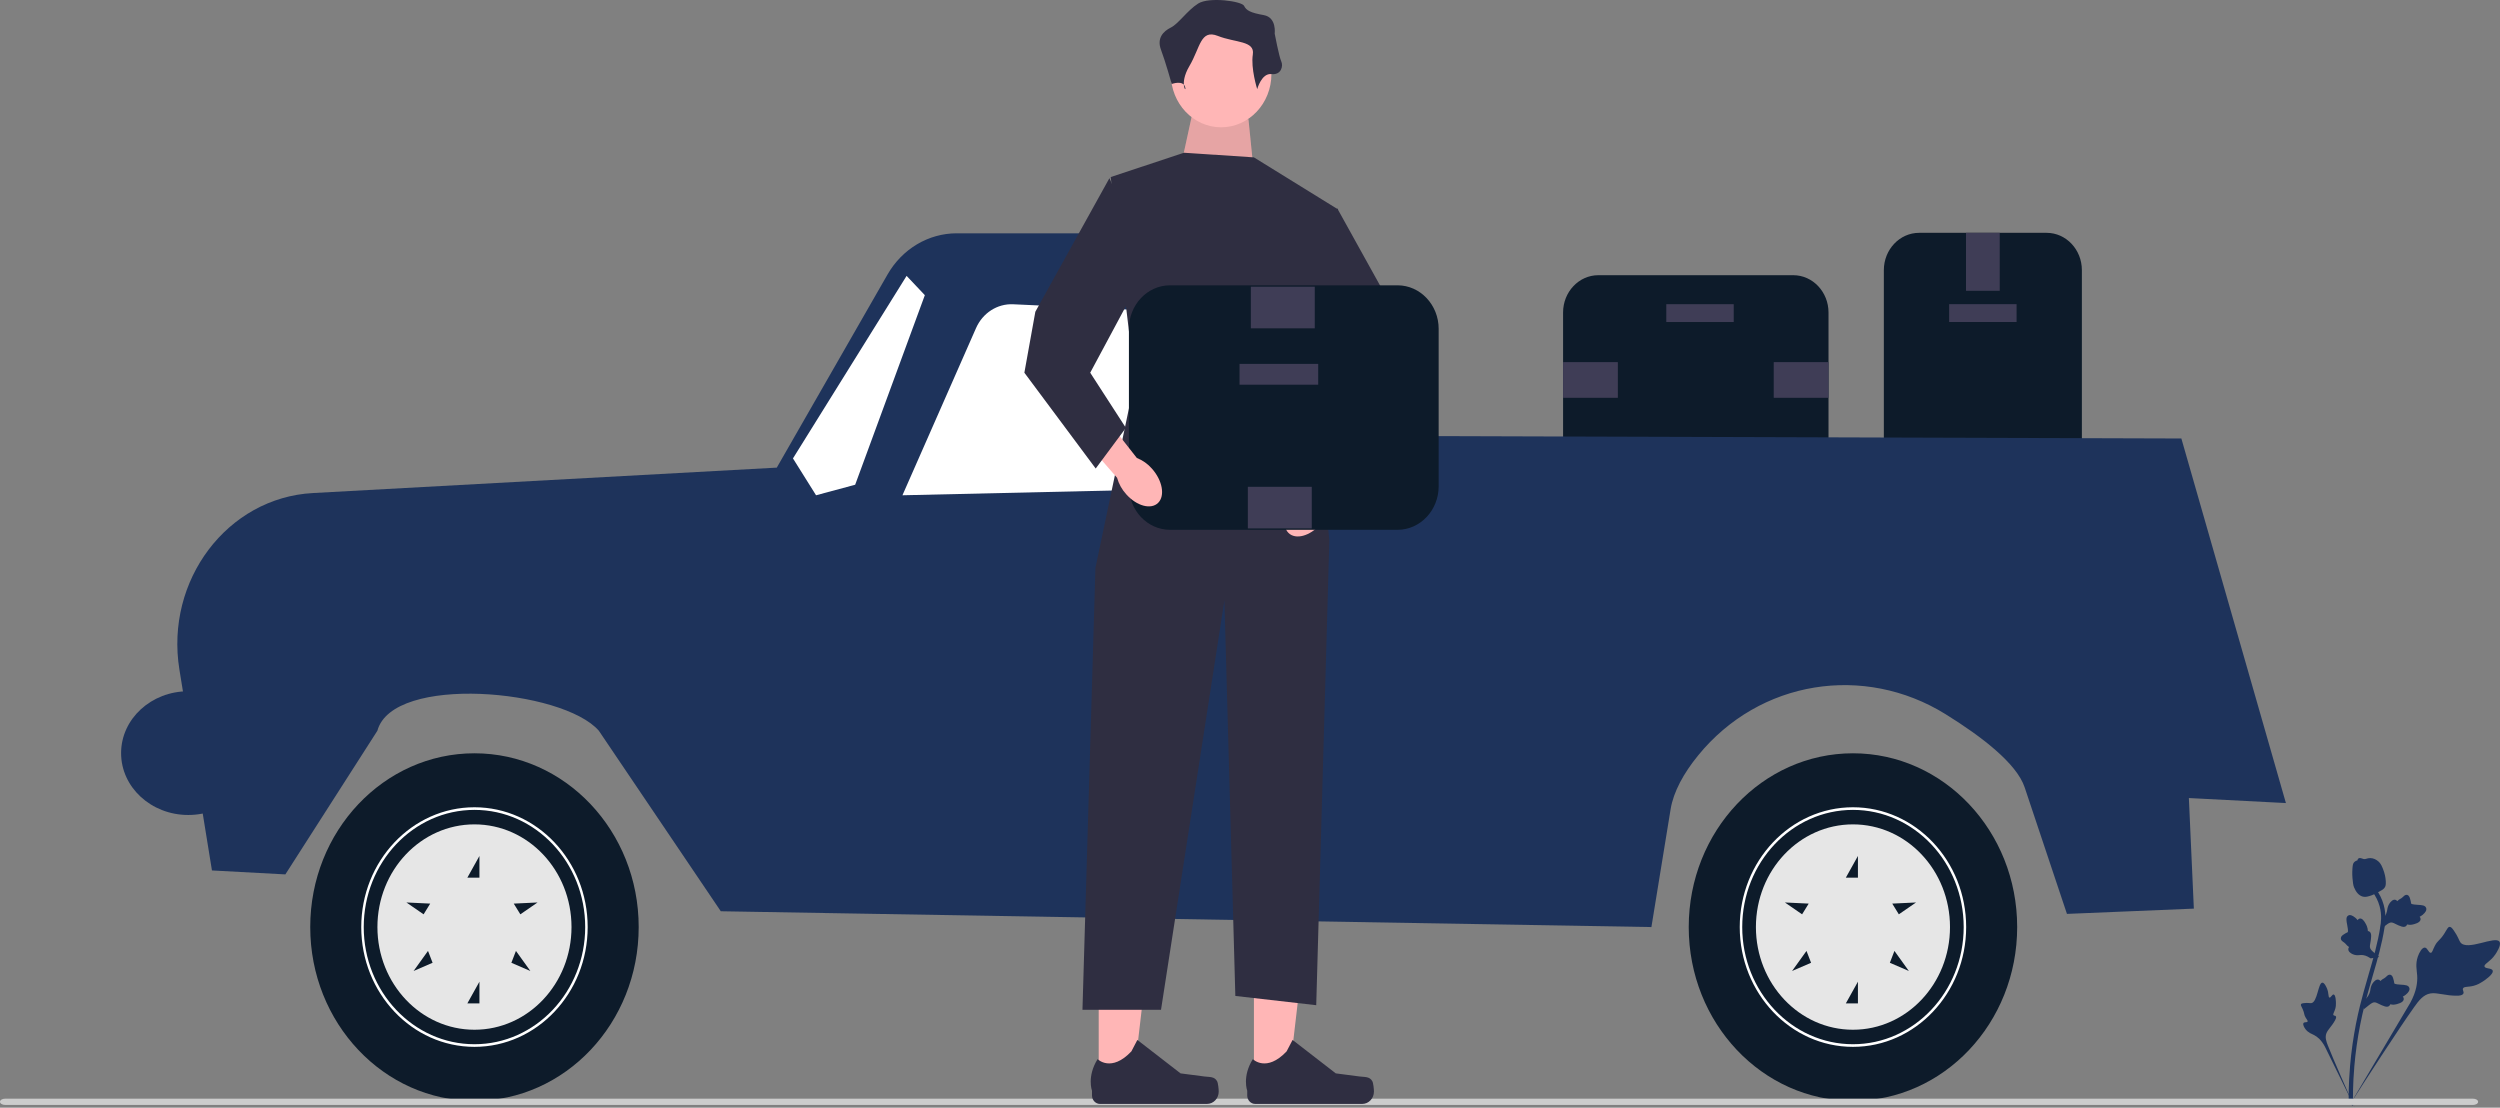 <svg width="325" height="144" viewBox="0 0 325 144" fill="none" xmlns="http://www.w3.org/2000/svg">
<rect x="0" y="0" width="325" height="144" fill="#808080" stroke="none"/>
<g clip-path="url(#clip0_1_142)">
<path d="M244.9 61.932V35.117C244.9 32.443 246.956 30.268 249.483 30.268H266.061C268.588 30.268 270.644 32.443 270.644 35.117V61.932C270.644 64.606 268.588 66.781 266.061 66.781H249.483C246.956 66.781 244.9 64.606 244.9 61.932Z" fill="#0D1B2A"/>
<path d="M253.39 41.86H262.154V39.541H253.39V41.86Z" fill="#3F3D56"/>
<path d="M255.581 37.803H259.963V30.268H255.581V37.803Z" fill="#3F3D56"/>
<path d="M255.581 66.781H259.963V59.246H255.581V66.781Z" fill="#3F3D56"/>
<path d="M233.124 63.016H207.782C205.255 63.016 203.2 60.841 203.2 58.167V40.625C203.2 37.951 205.255 35.776 207.782 35.776H233.124C235.651 35.776 237.707 37.951 237.707 40.625V58.167C237.707 60.841 235.651 63.016 233.124 63.016Z" fill="#0D1B2A"/>
<path d="M225.383 39.544H216.619V41.862H225.383V39.544Z" fill="#3F3D56"/>
<path d="M210.32 51.714V47.078H203.2V51.714H210.32Z" fill="#3F3D56"/>
<path d="M237.707 51.714V47.078H230.586V51.714H237.707Z" fill="#3F3D56"/>
<path d="M27.554 113.159L23.323 87.046C21.444 75.442 29.56 64.705 40.671 64.096L100.982 60.791L115.376 35.689C117.285 32.361 120.696 30.329 124.375 30.329H167.71C171.117 30.329 173.995 33.002 174.437 36.575L175.538 56.661L283.577 57.003L297.168 104.397L284.553 103.746L285.2 118.122L268.703 118.806L263.204 102.352C262.168 99.254 257.63 95.761 252.914 92.838C242.34 86.286 228.756 88.389 220.755 98.208C218.867 100.524 217.547 102.938 217.179 105.201L214.683 120.518L93.704 118.464L77.849 94.996C73.164 89.602 51.051 87.62 49.06 94.996L37.096 113.672L27.554 113.159H27.554Z" fill="#1E335B"/>
<path d="M159.045 45.603L162.604 63.358L117.318 64.385L126.882 42.656C127.75 40.684 129.655 39.461 131.708 39.555L153.409 40.553C156.156 40.68 158.474 42.757 159.045 45.603V45.603Z" fill="white"/>
<path d="M111.172 63.016L120.229 38.372L117.858 35.863L103.085 59.593L106.087 64.385L111.172 63.016Z" fill="white"/>
<path d="M240.884 143.108C252.675 143.108 262.233 132.994 262.233 120.518C262.233 108.041 252.675 97.928 240.884 97.928C229.093 97.928 219.535 108.041 219.535 120.518C219.535 132.994 229.093 143.108 240.884 143.108Z" fill="#0D1B2A"/>
<path d="M226.166 120.518C226.166 111.93 232.769 104.944 240.884 104.944C249 104.944 255.602 111.93 255.602 120.518C255.602 129.105 249 136.091 240.884 136.091C232.769 136.091 226.166 129.105 226.166 120.518ZM226.49 120.518C226.49 128.916 232.947 135.749 240.884 135.749C248.822 135.749 255.279 128.916 255.279 120.518C255.279 112.119 248.822 105.286 240.884 105.286C232.947 105.286 226.49 112.119 226.49 120.518Z" fill="white"/>
<path d="M228.269 120.518C228.269 127.89 233.917 133.866 240.884 133.866C247.852 133.866 253.5 127.89 253.5 120.518C253.5 113.145 247.852 107.169 240.884 107.169C233.917 107.169 228.269 113.145 228.269 120.518ZM249.085 117.321L246.849 118.862L245.991 117.468L249.085 117.321ZM245.682 125.161L246.277 123.62L248.151 126.229L245.682 125.161ZM239.958 130.443L241.531 127.62V130.443H239.958ZM239.958 114.099L241.531 111.276V114.099H239.958ZM232.97 126.229L234.844 123.62L235.44 125.161L232.97 126.229ZM232.037 117.321L235.131 117.468L234.272 118.862L232.037 117.321Z" fill="#E6E6E6"/>
<path d="M61.68 143.108C73.471 143.108 83.03 132.994 83.03 120.518C83.03 108.041 73.471 97.928 61.68 97.928C49.89 97.928 40.331 108.041 40.331 120.518C40.331 132.994 49.89 143.108 61.68 143.108Z" fill="#0D1B2A"/>
<path d="M46.962 120.518C46.962 111.93 53.565 104.944 61.68 104.944C69.796 104.944 76.398 111.93 76.398 120.518C76.398 129.105 69.796 136.091 61.68 136.091C53.565 136.091 46.962 129.105 46.962 120.518ZM47.286 120.518C47.286 128.916 53.743 135.749 61.68 135.749C69.618 135.749 76.075 128.916 76.075 120.518C76.075 112.119 69.618 105.286 61.68 105.286C53.743 105.286 47.286 112.119 47.286 120.518Z" fill="white"/>
<path d="M49.065 120.518C49.065 127.89 54.713 133.866 61.68 133.866C68.648 133.866 74.296 127.89 74.296 120.518C74.296 113.145 68.648 107.169 61.68 107.169C54.713 107.169 49.065 113.145 49.065 120.518ZM69.881 117.321L67.646 118.862L66.787 117.468L69.881 117.321ZM66.478 125.161L67.073 123.62L68.948 126.229L66.478 125.161ZM60.755 130.443L62.327 127.62V130.443H60.755ZM60.755 114.099L62.327 111.276V114.099H60.755ZM53.766 126.229L55.641 123.62L56.236 125.161L53.766 126.229ZM52.833 117.321L55.927 117.468L55.068 118.862L52.833 117.321Z" fill="#E6E6E6"/>
<path d="M150.797 72.428H163.089V69.69H150.797V72.428Z" fill="#3F3D56"/>
<path d="M324.051 126.18C323.936 125.809 323.068 125.973 322.985 125.641C322.902 125.31 323.735 125.033 324.374 124.101C324.489 123.933 325.215 122.874 324.937 122.429C324.409 121.585 320.736 123.687 319.854 122.507C319.66 122.249 319.581 121.804 319.004 120.977C318.775 120.648 318.628 120.489 318.452 120.494C318.203 120.5 318.113 120.83 317.721 121.429C317.133 122.326 316.921 122.213 316.534 122.948C316.246 123.493 316.212 123.842 316.005 123.863C315.711 123.892 315.59 123.212 315.232 123.186C314.866 123.159 314.5 123.83 314.318 124.355C313.978 125.339 314.189 126.091 314.235 126.841C314.286 127.655 314.167 128.848 313.33 130.378L305.44 143.68C307.135 140.968 311.945 133.574 313.883 130.862C314.442 130.079 315.043 129.292 315.969 129.144C316.859 129.002 317.943 129.468 319.456 129.441C319.633 129.438 320.125 129.423 320.244 129.147C320.343 128.919 320.098 128.721 320.187 128.506C320.307 128.219 320.846 128.342 321.581 128.151C322.099 128.017 322.45 127.794 322.753 127.603C322.844 127.545 324.204 126.674 324.051 126.18H324.051Z" fill="#1E335B"/>
<path d="M303.386 129.286C303.18 129.238 303.006 129.736 302.828 129.684C302.65 129.632 302.762 129.119 302.514 128.518C302.47 128.41 302.188 127.727 301.901 127.743C301.357 127.774 301.273 130.288 300.471 130.406C300.295 130.432 300.066 130.345 299.516 130.405C299.297 130.429 299.181 130.46 299.132 130.553C299.063 130.684 299.191 130.826 299.355 131.202C299.602 131.766 299.488 131.844 299.717 132.257C299.887 132.564 300.039 132.682 299.989 132.796C299.918 132.956 299.568 132.823 299.452 133.002C299.334 133.184 299.54 133.568 299.731 133.814C300.089 134.274 300.499 134.382 300.86 134.574C301.252 134.782 301.771 135.189 302.24 136.065L306.133 144C305.364 142.338 303.322 137.706 302.623 135.917C302.421 135.401 302.23 134.862 302.428 134.338C302.619 133.835 303.149 133.406 303.572 132.613C303.622 132.52 303.757 132.26 303.663 132.119C303.586 132.001 303.423 132.072 303.35 131.963C303.251 131.818 303.464 131.574 303.587 131.137C303.674 130.83 303.672 130.583 303.671 130.37C303.671 130.306 303.659 129.349 303.386 129.286V129.286V129.286Z" fill="#1E335B"/>
<path d="M307.27 131.222L307.392 130.026L307.467 129.951C307.814 129.604 308.032 129.236 308.113 128.858C308.126 128.797 308.136 128.736 308.146 128.674C308.187 128.429 308.237 128.123 308.461 127.806C308.586 127.629 308.916 127.229 309.257 127.369C309.349 127.405 309.412 127.468 309.455 127.535C309.466 127.524 309.477 127.512 309.489 127.5C309.636 127.348 309.739 127.293 309.838 127.239C309.914 127.198 309.993 127.156 310.127 127.043C310.185 126.993 310.232 126.949 310.271 126.912C310.391 126.798 310.544 126.666 310.754 126.719C310.976 126.783 311.052 127.007 311.103 127.156C311.193 127.421 311.221 127.603 311.239 127.723C311.246 127.768 311.253 127.817 311.259 127.833C311.308 127.963 311.919 127.997 312.148 128.011C312.665 128.04 313.112 128.066 313.219 128.44C313.296 128.708 313.135 129 312.728 129.331C312.601 129.434 312.474 129.505 312.363 129.558C312.431 129.626 312.485 129.719 312.488 129.845C312.496 130.144 312.207 130.373 311.628 130.527C311.485 130.566 311.291 130.617 311.039 130.604C310.92 130.598 310.815 130.579 310.726 130.561C310.713 130.614 310.689 130.67 310.645 130.723C310.516 130.879 310.308 130.919 310.026 130.831C309.715 130.739 309.469 130.614 309.252 130.504C309.062 130.409 308.898 130.327 308.761 130.305C308.506 130.267 308.268 130.434 307.983 130.655L307.27 131.222L307.27 131.222Z" fill="#1E335B"/>
<path d="M309.306 124.412L308.182 124.59L308.095 124.533C307.689 124.265 307.298 124.136 306.931 124.149C306.873 124.151 306.814 124.156 306.755 124.161C306.52 124.182 306.228 124.208 305.881 124.06C305.688 123.977 305.239 123.74 305.28 123.355C305.29 123.252 305.332 123.172 305.382 123.111C305.369 123.103 305.355 123.095 305.341 123.086C305.165 122.973 305.088 122.882 305.014 122.794C304.957 122.726 304.898 122.656 304.761 122.548C304.701 122.501 304.649 122.465 304.605 122.434C304.471 122.34 304.311 122.217 304.306 121.989C304.308 121.745 304.494 121.61 304.617 121.521C304.836 121.361 304.996 121.287 305.101 121.237C305.14 121.219 305.183 121.199 305.197 121.189C305.303 121.106 305.179 120.472 305.133 120.234C305.029 119.698 304.94 119.234 305.254 119.029C305.48 118.882 305.787 118.972 306.193 119.306C306.32 119.41 306.417 119.522 306.494 119.621C306.539 119.535 306.61 119.456 306.724 119.42C306.995 119.337 307.278 119.575 307.566 120.127C307.638 120.265 307.734 120.449 307.786 120.712C307.81 120.835 307.819 120.947 307.825 121.042C307.878 121.042 307.935 121.053 307.994 121.085C308.169 121.177 308.258 121.379 308.25 121.69C308.245 122.032 308.193 122.316 308.148 122.566C308.108 122.784 308.075 122.972 308.089 123.119C308.12 123.389 308.332 123.591 308.608 123.826L309.306 124.413H309.306L309.306 124.412Z" fill="#1E335B"/>
<path d="M309.458 120.841L309.58 119.646L309.655 119.571C310.003 119.223 310.22 118.855 310.301 118.477C310.314 118.417 310.324 118.356 310.335 118.294C310.375 118.048 310.426 117.742 310.649 117.425C310.774 117.248 311.105 116.848 311.446 116.988C311.538 117.024 311.6 117.088 311.643 117.155C311.654 117.143 311.665 117.131 311.677 117.119C311.824 116.967 311.927 116.912 312.026 116.858C312.103 116.817 312.181 116.775 312.315 116.662C312.373 116.613 312.42 116.568 312.459 116.531C312.579 116.418 312.732 116.285 312.942 116.338C313.164 116.402 313.24 116.626 313.291 116.775C313.381 117.04 313.409 117.222 313.427 117.343C313.434 117.387 313.442 117.437 313.447 117.453C313.496 117.582 314.107 117.616 314.336 117.63C314.853 117.66 315.3 117.685 315.407 118.059C315.484 118.327 315.324 118.619 314.916 118.95C314.789 119.053 314.662 119.124 314.551 119.178C314.619 119.246 314.673 119.338 314.677 119.464C314.684 119.763 314.395 119.992 313.817 120.146C313.673 120.185 313.48 120.237 313.227 120.224C313.108 120.217 313.003 120.198 312.914 120.18C312.901 120.234 312.877 120.289 312.833 120.342C312.704 120.498 312.496 120.538 312.214 120.45C311.903 120.358 311.657 120.233 311.44 120.124C311.25 120.028 311.087 119.946 310.949 119.924C310.694 119.886 310.456 120.053 310.171 120.275L309.458 120.841L309.458 120.841Z" fill="#1E335B"/>
<path d="M305.813 143.748L305.615 143.54L305.618 143.245L305.615 143.54L305.338 143.509C305.34 143.482 305.338 143.417 305.336 143.317C305.325 142.767 305.292 141.093 305.513 138.521C305.666 136.726 305.923 134.904 306.276 133.104C306.63 131.302 306.997 129.96 307.292 128.883C307.515 128.069 307.739 127.298 307.958 126.547C308.543 124.54 309.096 122.645 309.438 120.482C309.514 120 309.673 118.995 309.348 117.809C309.159 117.121 308.836 116.474 308.387 115.885L308.821 115.514C309.317 116.164 309.675 116.881 309.884 117.645C310.245 118.96 310.072 120.054 309.989 120.58C309.641 122.781 309.083 124.695 308.492 126.721C308.274 127.469 308.05 128.237 307.828 129.047C307.536 130.115 307.172 131.444 306.823 133.224C306.474 135.002 306.221 136.802 306.068 138.575C305.851 141.114 305.884 142.763 305.894 143.305C305.9 143.594 305.901 143.654 305.813 143.748V143.748Z" fill="#1E335B"/>
<path d="M307.194 116.566C307.171 116.56 307.149 116.554 307.126 116.547C306.668 116.411 306.3 116.016 306.033 115.372C305.908 115.07 305.878 114.751 305.819 114.116C305.81 114.018 305.769 113.522 305.82 112.866C305.852 112.436 305.896 112.264 306.006 112.129C306.129 111.978 306.294 111.891 306.468 111.848C306.473 111.791 306.491 111.736 306.526 111.683C306.669 111.464 306.909 111.554 307.04 111.601C307.106 111.626 307.187 111.658 307.279 111.674C307.424 111.701 307.511 111.674 307.641 111.634C307.767 111.595 307.922 111.547 308.137 111.551C308.562 111.558 308.876 111.759 308.98 111.826C309.525 112.173 309.714 112.726 309.932 113.367C309.975 113.496 310.119 113.96 310.152 114.558C310.176 114.989 310.123 115.166 310.062 115.292C309.937 115.552 309.745 115.672 309.27 115.925C308.773 116.19 308.524 116.323 308.319 116.391C307.844 116.549 307.545 116.649 307.194 116.566V116.566V116.566Z" fill="#1E335B"/>
<path d="M0 143.234C0 143.46 0.299 143.642 0.672 143.642H321.483C321.855 143.642 322.155 143.46 322.155 143.234C322.155 143.008 321.855 142.827 321.483 142.827H0.672C0.299 142.827 0 143.008 0 143.234Z" fill="#CCCCCC"/>
<path d="M163.011 140.663L167.502 140.662L169.639 122.331L163.01 122.332L163.011 140.663Z" fill="#FFB6B6"/>
<path d="M178.399 140.555C178.539 140.804 178.612 141.608 178.612 141.898C178.612 142.789 177.93 143.511 177.088 143.511L163.179 143.511C162.605 143.511 162.139 143.018 162.139 142.411V141.798C162.139 141.798 161.451 139.956 162.868 137.687C162.868 137.687 164.628 139.464 167.259 136.68L168.035 135.193L173.651 139.539L176.764 139.944C177.445 140.033 178.048 139.93 178.399 140.555H178.399L178.399 140.555Z" fill="#2F2E41"/>
<path d="M142.832 140.663L147.323 140.662L149.46 122.331L142.831 122.332L142.832 140.663Z" fill="#FFB6B6"/>
<path d="M158.22 140.555C158.359 140.804 158.433 141.608 158.433 141.898C158.433 142.789 157.751 143.511 156.909 143.511L143 143.511C142.426 143.511 141.96 143.018 141.96 142.411V141.798C141.96 141.798 141.272 139.956 142.688 137.687C142.688 137.687 144.449 139.464 147.08 136.68L147.856 135.193L153.472 139.539L156.584 139.944C157.265 140.033 157.869 139.93 158.22 140.555H158.22L158.22 140.555Z" fill="#2F2E41"/>
<path d="M162.3 15.497L163.152 23.917L153.205 23.015L154.91 15.196L162.3 15.497Z" fill="#FFB6B6"/>
<path opacity="0.1" d="M162.3 15.497L163.152 23.917L153.205 23.015L154.91 15.196L162.3 15.497Z" fill="black"/>
<path d="M158.747 16.549C162.357 16.549 165.284 13.452 165.284 9.632C165.284 5.812 162.357 2.716 158.747 2.716C155.137 2.716 152.21 5.812 152.21 9.632C152.21 13.452 155.137 16.549 158.747 16.549Z" fill="#FFB6B6"/>
<path d="M163.01 20.459L173.952 27.225L170.367 45.57L172.815 70.23L171.11 130.676L160.594 129.473L159.173 78.048L150.931 131.278H140.72L142.405 73.838L147.521 49.479L144.394 23.015L153.915 19.857L163.01 20.459Z" fill="#2F2E41"/>
<path d="M163.436 11.587C163.436 11.587 164.005 9.482 165.284 9.632C166.563 9.783 166.847 8.58 166.563 7.978C166.279 7.377 165.71 4.37 165.71 4.37C165.71 4.37 165.994 2.264 164.289 1.964C162.584 1.663 162.015 1.362 161.731 0.761C161.447 0.159 157.184 -0.442 155.763 0.46C154.342 1.362 153.205 3.093 152.21 3.581C151.215 4.069 150.363 4.971 150.931 6.475C151.5 7.978 152.324 10.919 152.324 10.919C152.324 10.919 153.773 10.384 154.057 11.286C154.342 12.188 153.205 10.986 154.626 8.58C156.047 6.174 156.047 3.768 158.321 4.67C160.594 5.572 163.152 5.272 162.868 7.076C162.584 8.881 163.436 11.587 163.436 11.587L163.436 11.587Z" fill="#2F2E41"/>
<path d="M168.31 64.835C166.942 66.367 166.58 68.357 167.502 69.278C168.424 70.199 170.28 69.703 171.648 68.169C172.203 67.565 172.613 66.828 172.843 66.022L178.562 59.45L175.59 56.677L170.268 63.449C169.52 63.739 168.849 64.214 168.31 64.835Z" fill="#FFB6B6"/>
<path d="M173.837 27.075L183.468 44.436L184.894 52.361L175.621 64.816L171.697 59.532L176.334 52.361L168.844 38.397L173.837 27.075Z" fill="#2F2E41"/>
<path d="M146.76 63.218V42.748C146.76 39.629 149.159 37.09 152.107 37.09H181.679C184.627 37.09 187.026 39.629 187.026 42.748V63.218C187.026 66.338 184.627 68.876 181.679 68.876H152.107C149.159 68.876 146.76 66.338 146.76 63.218Z" fill="#0D1B2A"/>
<path d="M161.141 50.01H171.367V47.305H161.141V50.01Z" fill="#3F3D56"/>
<path d="M170.529 68.695V63.285H162.22V68.695H170.529Z" fill="#3F3D56"/>
<path d="M170.919 42.682V37.272H162.61V42.682H170.919Z" fill="#3F3D56"/>
<path d="M149.753 60.925C151.121 62.458 151.482 64.447 150.56 65.368C149.638 66.289 147.782 65.793 146.414 64.26C145.859 63.655 145.45 62.919 145.219 62.112L139.5 55.541L142.472 52.767L147.794 59.54C148.542 59.83 149.214 60.305 149.753 60.925Z" fill="#FFB6B6"/>
<path d="M144.225 23.165L134.595 40.526L133.168 48.452L142.442 60.907L146.365 55.623L141.728 48.452L149.219 34.488L144.225 23.165Z" fill="#2F2E41"/>
<path d="M24.476 105.948C29.299 105.948 33.21 102.347 33.21 97.905C33.21 93.463 29.299 89.862 24.476 89.862C19.652 89.862 15.742 93.463 15.742 97.905C15.742 102.347 19.652 105.948 24.476 105.948Z" fill="#1E335B"/>
</g>
<defs>
<clipPath id="clip0_1_142">
<rect width="325" height="144" fill="white"/>
</clipPath>
</defs>
</svg>
